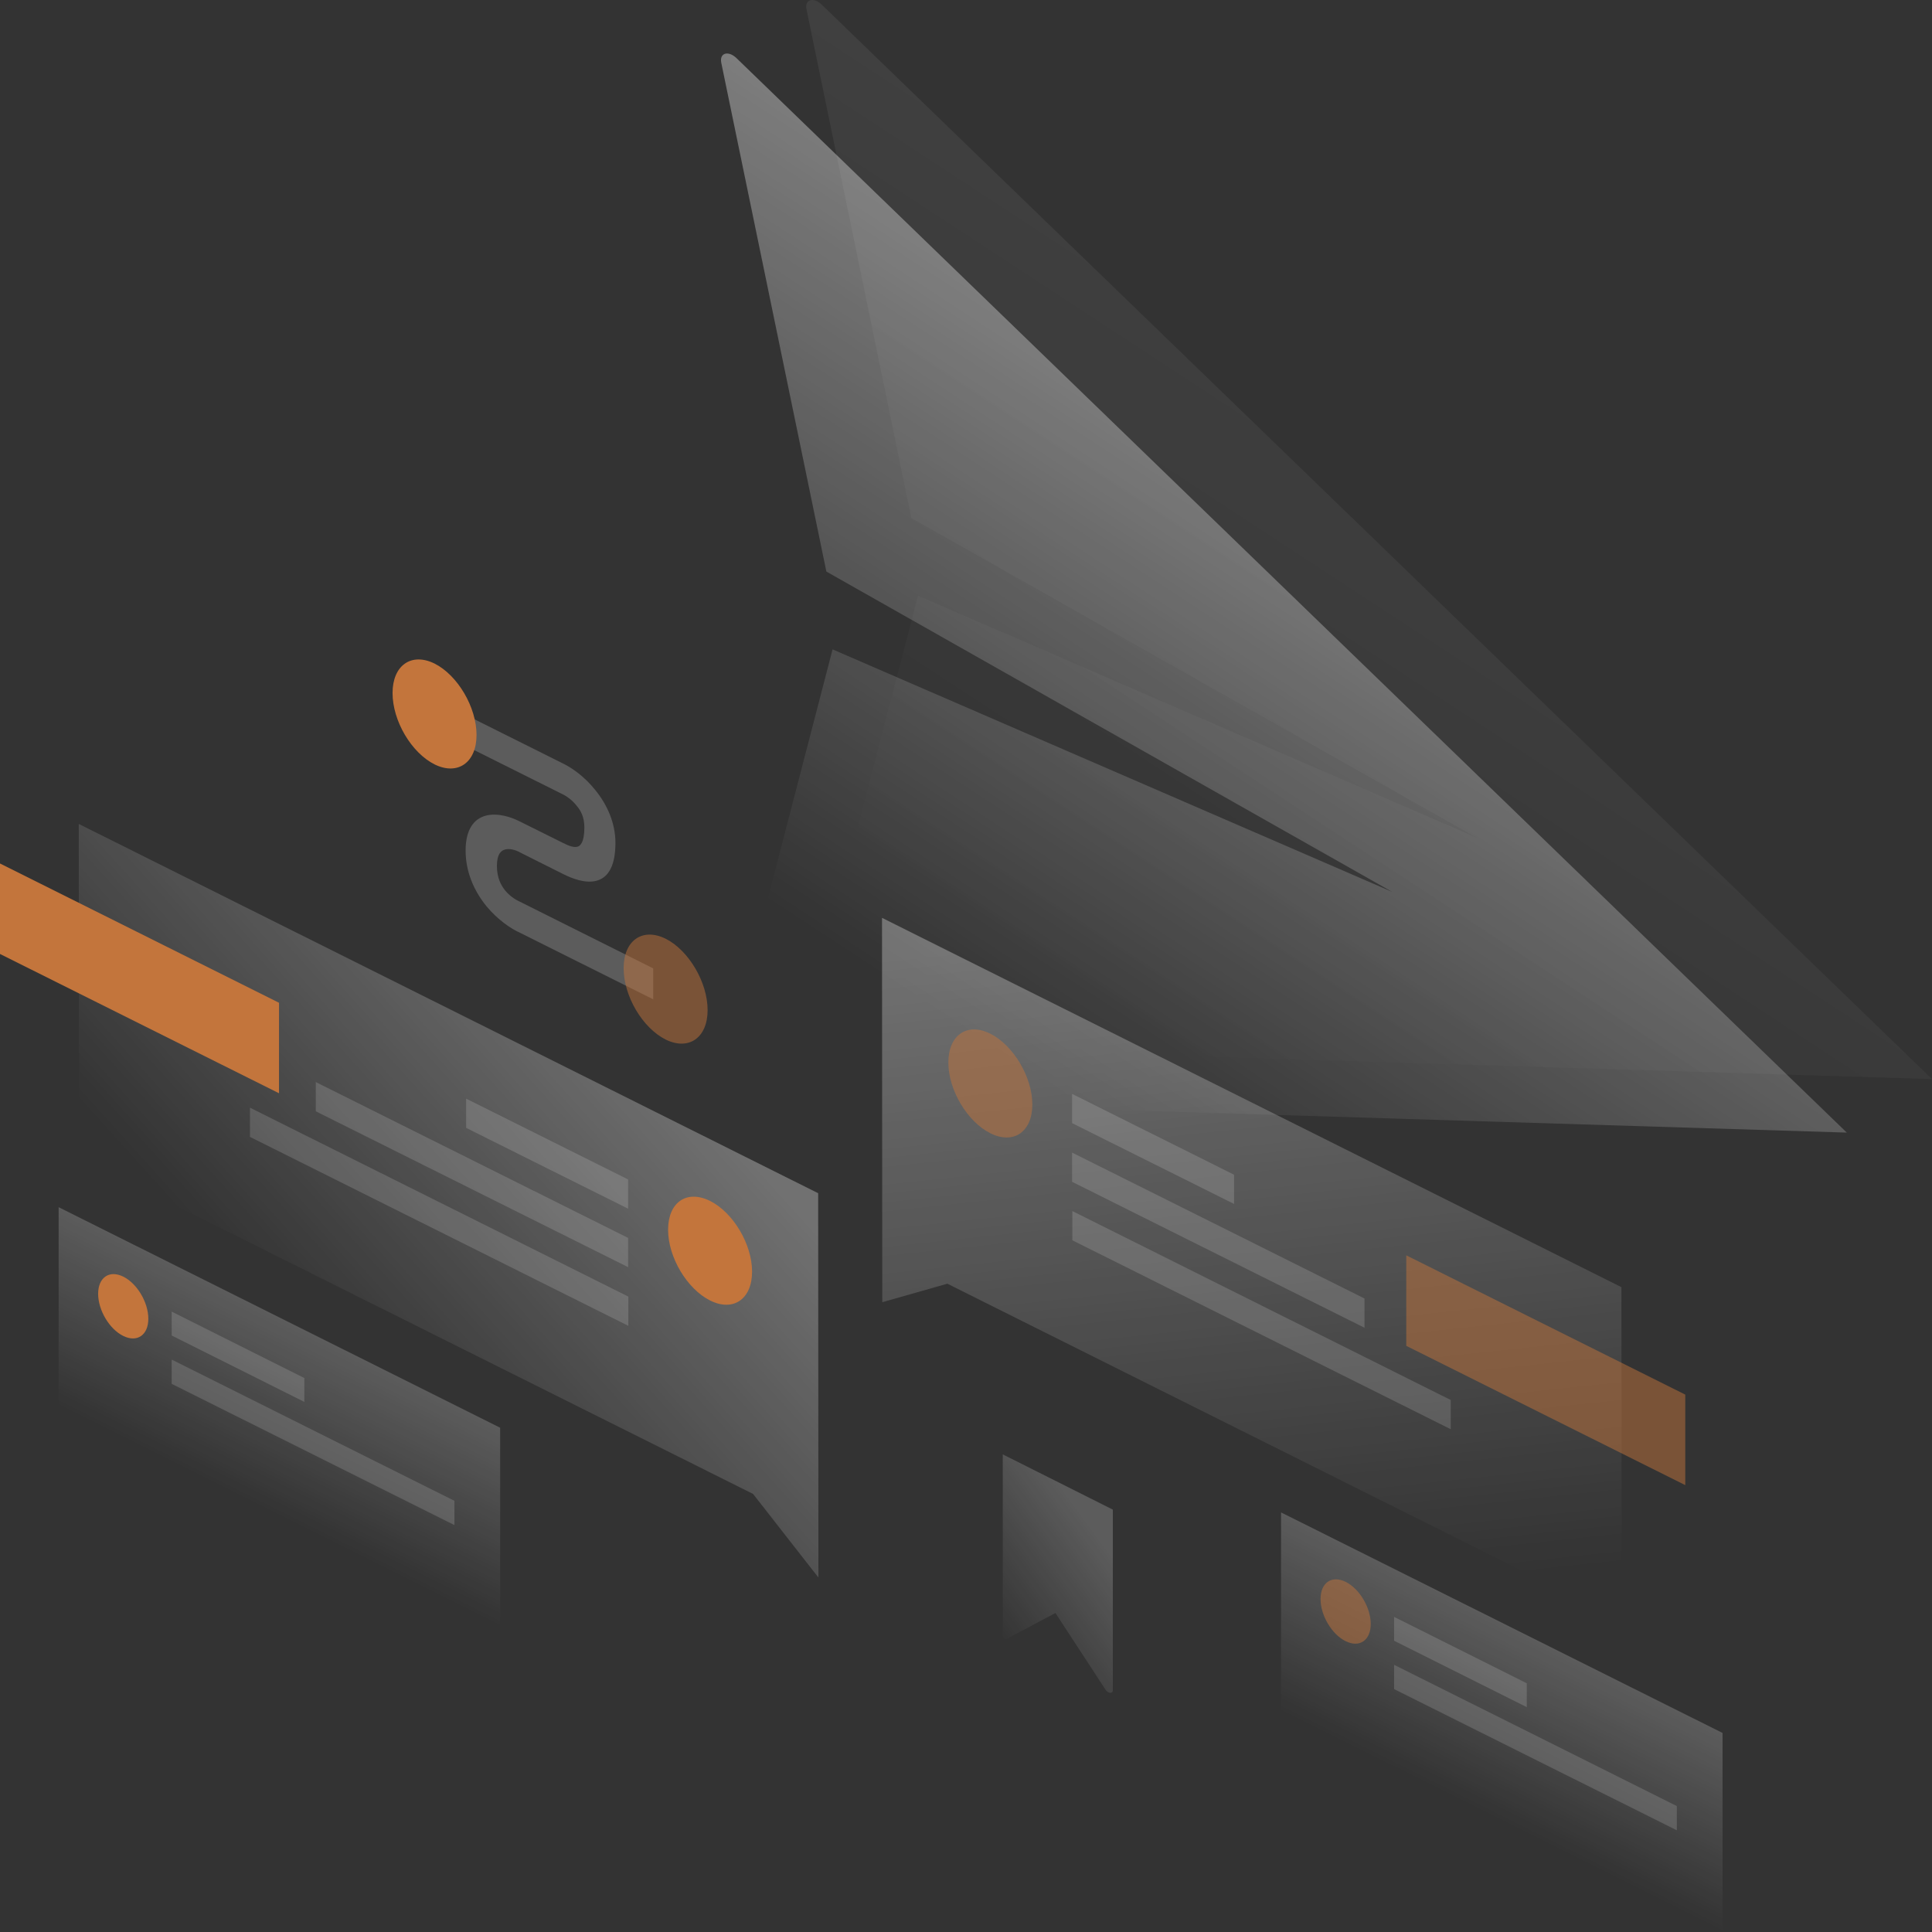 <svg width="128" height="128" viewBox="0 0 128 128" fill="none" xmlns="http://www.w3.org/2000/svg">
<rect x="0" y="0" width="128" height="128" fill="#333333" stroke="none"/>
<path opacity="0.07" d="M54.436 0.3L128 71.491L54.42 69.213C53.877 69.198 53.284 68.429 53.416 67.917L60.823 39.463L97.893 55.527L60.379 34.322L53.432 0.613C53.3 -0.042 53.893 -0.213 54.436 0.3Z" fill="url(#paint0_linear_89_504)"/>
<path opacity="0.4" d="M48.79 3.846L122.354 75.037L48.774 72.758C48.23 72.744 47.638 71.975 47.77 71.463L55.16 43.023L92.231 59.087L54.749 37.868L47.786 4.159C47.654 3.504 48.247 3.333 48.79 3.846Z" fill="url(#paint1_linear_89_504)"/>
<path opacity="0.3" d="M54.206 79.053L5.218 54.587L5.235 76.675L49.893 98.977L54.222 104.516L54.206 79.053Z" fill="url(#paint2_linear_89_504)"/>
<path d="M0 63.203V57.208L18.486 66.436V72.431L0 63.203Z" fill="#C3753C"/>
<path opacity="0.15" d="M41.613 78.142L30.881 72.787V74.724L41.613 80.079V78.142Z" fill="white"/>
<path opacity="0.15" d="M41.613 82.015L20.922 71.69V73.627L41.613 83.952V82.015Z" fill="white"/>
<path opacity="0.15" d="M41.63 85.903L16.56 73.385V75.322L41.63 87.84V85.903Z" fill="white"/>
<path d="M44.263 81.474C44.263 83.297 45.514 85.391 47.045 86.16C48.576 86.929 49.827 86.074 49.827 84.251C49.827 82.428 48.576 80.335 47.045 79.566C45.498 78.797 44.263 79.651 44.263 81.474Z" fill="#C3753C"/>
<path opacity="0.3" d="M58.436 60.81L107.424 85.277L107.44 107.365L62.766 85.049L58.453 86.274L58.436 60.81Z" fill="url(#paint3_linear_89_504)"/>
<path d="M93.169 89.165V83.169L111.654 92.397V98.393L93.169 89.165Z" fill="#C3753C" fill-opacity="0.5"/>
<path opacity="0.15" d="M71.029 72.474L81.761 77.829V79.765L71.029 74.411V72.474Z" fill="white"/>
<path opacity="0.15" d="M71.029 76.362L90.403 86.031V87.968L71.029 78.298V76.362Z" fill="white"/>
<path opacity="0.15" d="M71.045 80.235L96.115 92.753V94.69L71.045 82.172V80.235Z" fill="white"/>
<path d="M68.395 73.171C68.395 74.994 67.144 75.849 65.613 75.08C64.082 74.311 62.831 72.217 62.831 70.394C62.831 68.572 64.082 67.717 65.613 68.486C67.144 69.255 68.395 71.363 68.395 73.171Z" fill="#C3753C" fill-opacity="0.5"/>
<path opacity="0.2" d="M114.124 114.813L84.873 100.201V113.388L114.124 128V114.813Z" fill="url(#paint4_linear_89_504)"/>
<path opacity="0.15" d="M92.362 107.123L101.152 111.523V113.104L92.362 108.703V107.123Z" fill="white"/>
<path opacity="0.15" d="M92.362 110.298L111.095 119.655V121.264L92.362 111.908V110.298Z" fill="white"/>
<path d="M90.815 107.592C90.815 108.675 90.074 109.187 89.152 108.732C88.231 108.276 87.49 107.023 87.49 105.941C87.49 104.858 88.231 104.346 89.152 104.801C90.074 105.257 90.815 106.51 90.815 107.592Z" fill="#C3753C" fill-opacity="0.5"/>
<path opacity="0.2" d="M33.136 94.59L3.885 79.979V93.166L33.136 107.778V94.59Z" fill="url(#paint5_linear_89_504)"/>
<path opacity="0.15" d="M11.374 86.9L20.165 91.301V92.881L11.374 88.481V86.9Z" fill="white"/>
<path opacity="0.15" d="M11.374 90.076L30.107 99.432V101.042L11.374 91.685V90.076Z" fill="white"/>
<path d="M9.827 87.37C9.827 88.452 9.087 88.965 8.165 88.509C7.243 88.054 6.502 86.8 6.502 85.718C6.502 84.636 7.243 84.123 8.165 84.579C9.087 85.034 9.827 86.288 9.827 87.37Z" fill="#C3753C"/>
<path opacity="0.2" d="M37.333 52.65L30.288 49.133V47.082L37.333 50.6C37.91 50.884 38.749 51.468 39.457 52.365C40.23 53.32 40.774 54.53 40.774 55.84C40.774 57.293 40.346 58.119 39.539 58.347C38.782 58.56 37.877 58.19 37.333 57.919L34.436 56.467L34.42 56.453C34.173 56.325 33.778 56.196 33.465 56.282C33.202 56.353 32.922 56.567 32.922 57.378C32.922 58.19 33.218 58.674 33.449 58.973C33.745 59.344 34.14 59.6 34.387 59.714L34.42 59.728L43.276 64.157V66.208L34.469 61.807C33.86 61.537 32.988 60.953 32.23 60.041C31.407 59.03 30.848 57.763 30.848 56.353C30.848 54.943 31.407 54.231 32.214 54.032C32.971 53.847 33.844 54.117 34.453 54.43L37.317 55.855C37.728 56.068 38.041 56.154 38.255 56.097C38.42 56.054 38.716 55.855 38.716 54.815C38.716 54.131 38.469 53.69 38.222 53.405C37.942 53.035 37.564 52.764 37.333 52.65Z" fill="white"/>
<path d="M31.572 48.691C31.572 50.528 30.321 51.397 28.79 50.642C27.259 49.873 26.008 47.766 26.008 45.914C26.008 44.077 27.259 43.208 28.79 43.963C30.321 44.732 31.572 46.854 31.572 48.691Z" fill="#C3753C"/>
<path d="M46.881 66.92C46.881 68.757 45.63 69.626 44.099 68.871C42.568 68.102 41.317 65.994 41.317 64.143C41.317 62.306 42.568 61.437 44.099 62.192C45.63 62.961 46.881 65.083 46.881 66.92Z" fill="#C3753C" fill-opacity="0.5"/>
<path opacity="0.2" d="M66.436 96.356V108.361C66.436 108.49 66.584 108.632 66.683 108.589L69.926 106.866L73.235 111.936C73.416 112.207 73.728 112.235 73.728 111.979V100.016L66.436 96.356Z" fill="url(#paint6_linear_89_504)"/>
<defs>
<linearGradient id="paint0_linear_89_504" x1="100.451" y1="24.733" x2="72.828" y2="66.896" gradientUnits="userSpaceOnUse">
<stop stop-color="white"/>
<stop offset="1" stop-color="white" stop-opacity="0"/>
</linearGradient>
<linearGradient id="paint1_linear_89_504" x1="94.812" y1="28.28" x2="67.19" y2="70.444" gradientUnits="userSpaceOnUse">
<stop stop-color="white"/>
<stop offset="1" stop-color="white" stop-opacity="0"/>
</linearGradient>
<linearGradient id="paint2_linear_89_504" x1="43.527" y1="70.202" x2="21.099" y2="90.499" gradientUnits="userSpaceOnUse">
<stop stop-color="white"/>
<stop offset="1" stop-color="white" stop-opacity="0"/>
</linearGradient>
<linearGradient id="paint3_linear_89_504" x1="79.48" y1="61.522" x2="84.238" y2="106.127" gradientUnits="userSpaceOnUse">
<stop stop-color="white"/>
<stop offset="1" stop-color="white" stop-opacity="0"/>
</linearGradient>
<linearGradient id="paint4_linear_89_504" x1="102.795" y1="109.157" x2="97.526" y2="119.71" gradientUnits="userSpaceOnUse">
<stop stop-color="white"/>
<stop offset="1" stop-color="white" stop-opacity="0"/>
</linearGradient>
<linearGradient id="paint5_linear_89_504" x1="21.808" y1="88.934" x2="16.538" y2="99.487" gradientUnits="userSpaceOnUse">
<stop stop-color="white"/>
<stop offset="1" stop-color="white" stop-opacity="0"/>
</linearGradient>
<linearGradient id="paint6_linear_89_504" x1="73.236" y1="102.493" x2="65.664" y2="108.035" gradientUnits="userSpaceOnUse">
<stop stop-color="white"/>
<stop offset="1" stop-color="white" stop-opacity="0"/>
</linearGradient>
</defs>
</svg>
